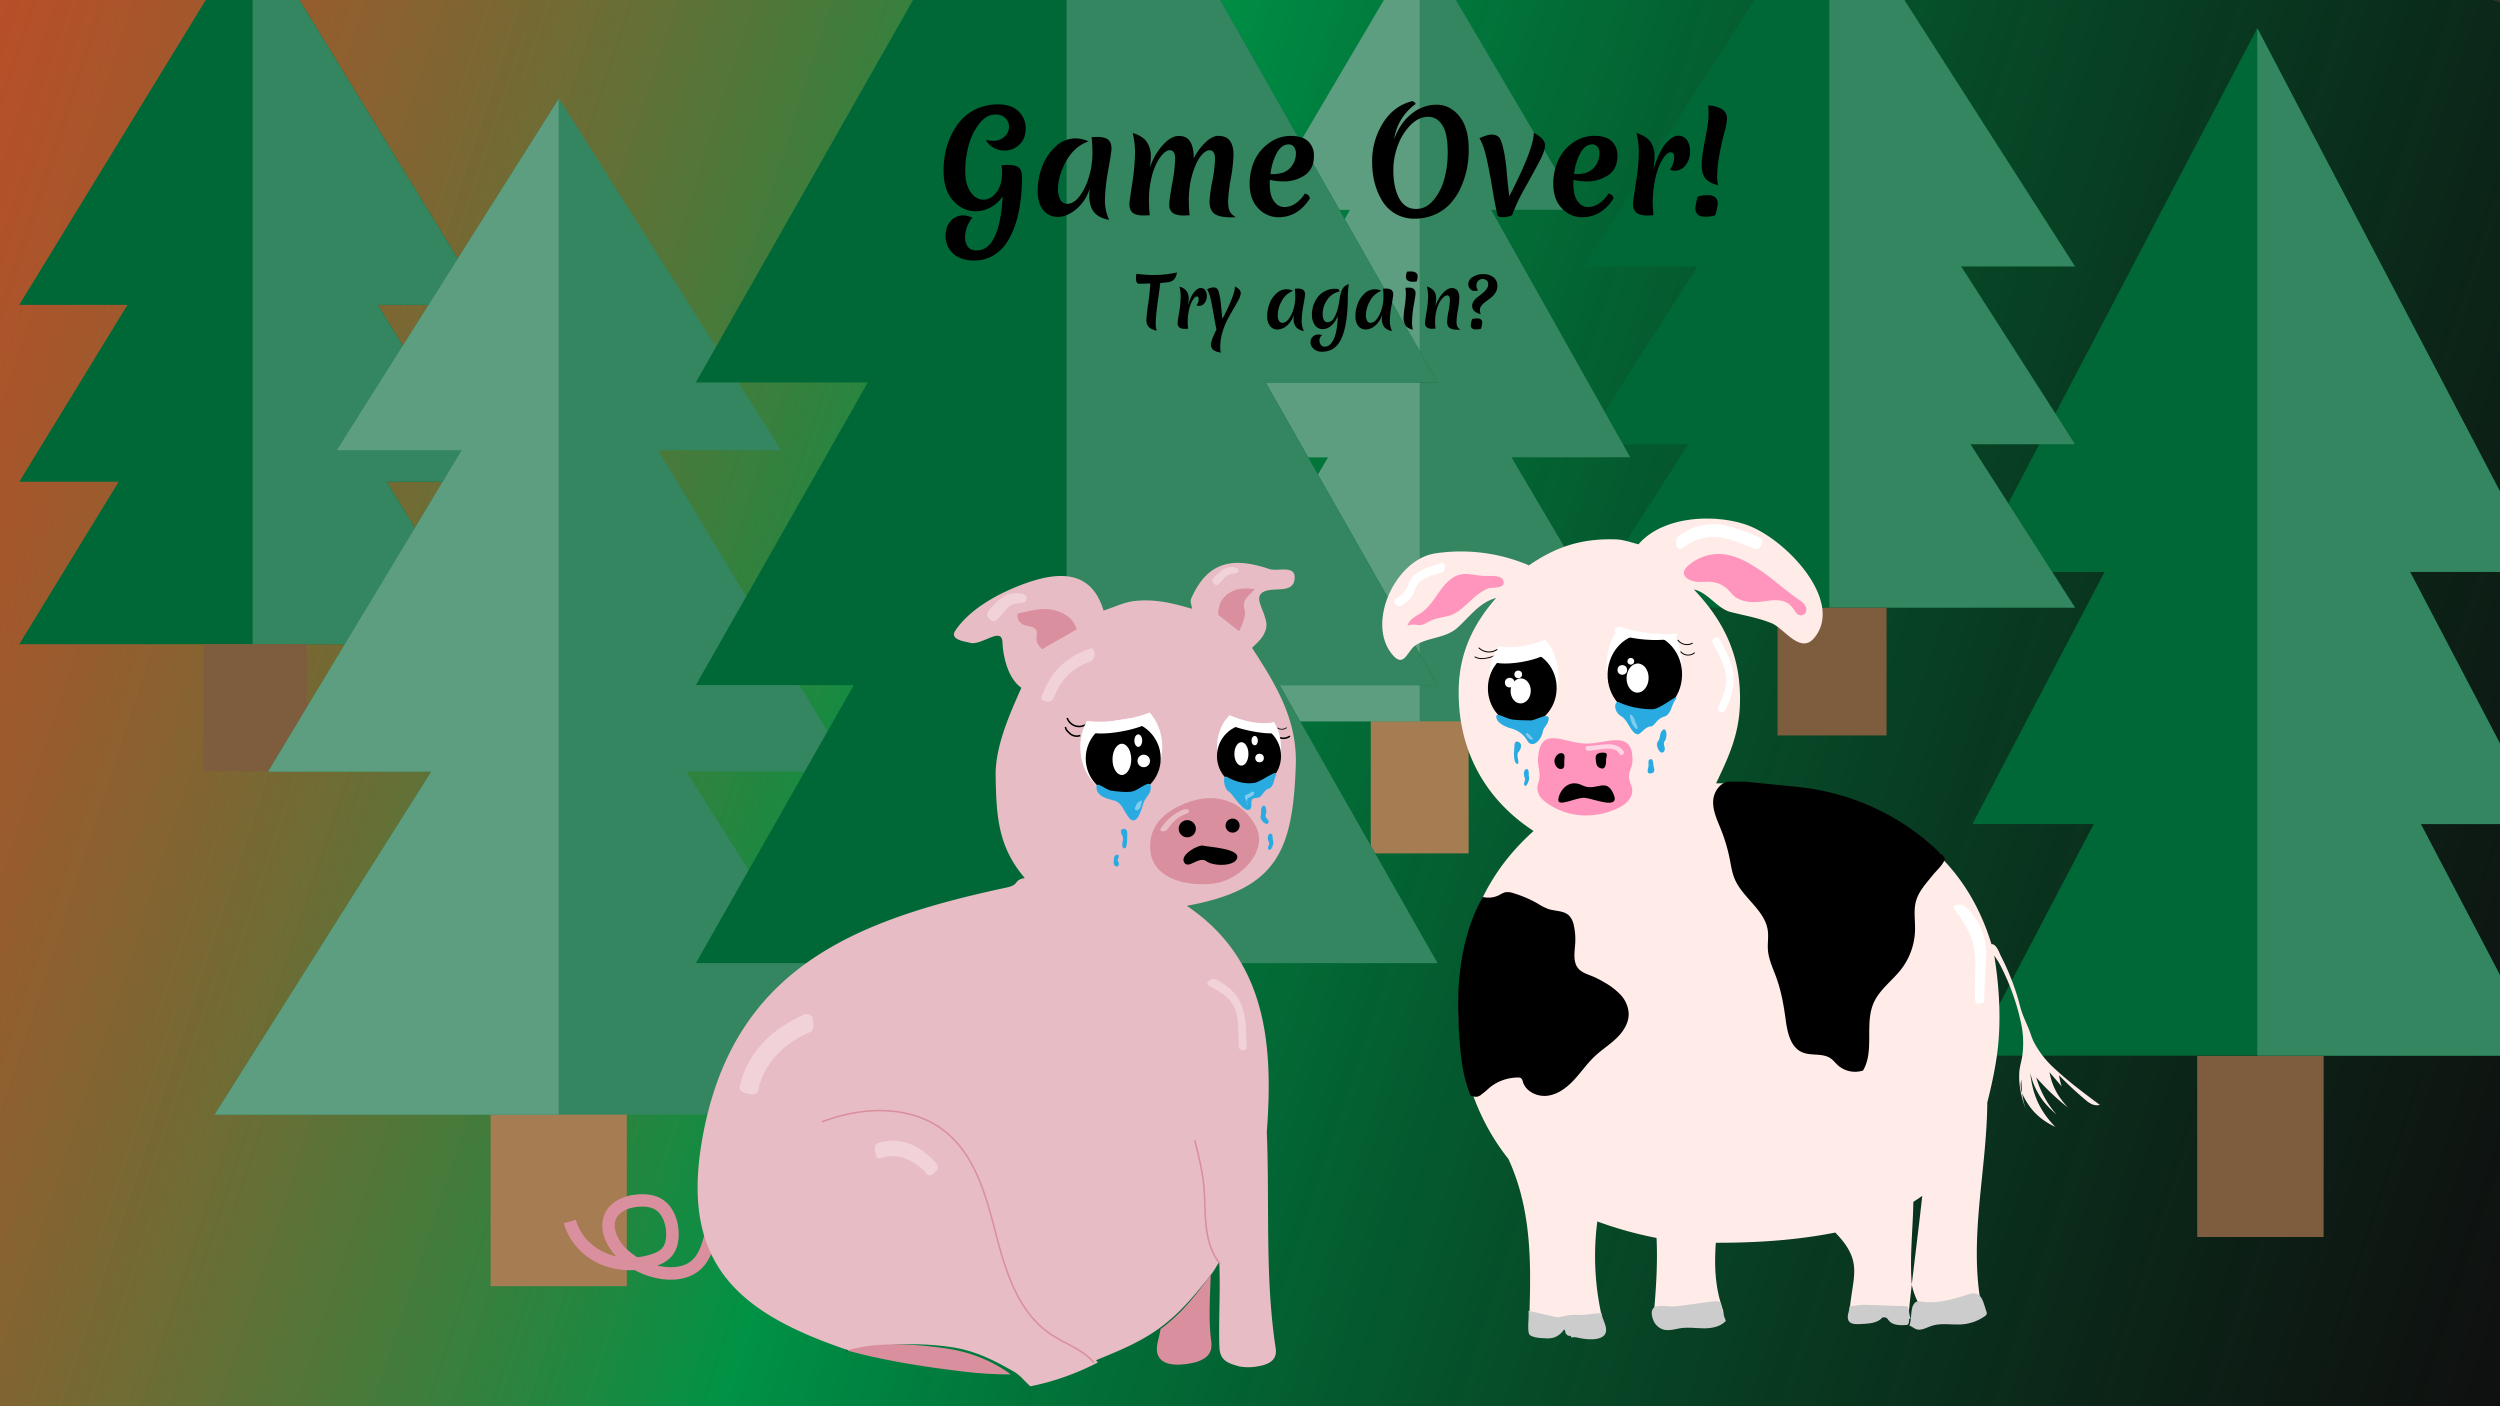 <svg id="Layer_1" data-name="Layer 1" xmlns="http://www.w3.org/2000/svg" xmlns:xlink="http://www.w3.org/1999/xlink" width="1600" height="900" viewBox="0 0 1600 900"><rect x="0" y="0" width="1600" height="900" fill="#333333" stroke="none"/><defs><style>.cls-1{fill:url(#linear-gradient);}.cls-2{fill:#006837;}.cls-3{fill:#33865f;}.cls-4{fill:#7d5d3e;}.cls-5{fill:#66a487;}.cls-6{fill:#a67c52;}.cls-7{fill:#5c9e7f;}.cls-8{fill:#45775f;}.cls-9{fill:#8c6239;}.cls-10{fill:#a08871;}.cls-11{fill:#754c24;}.cls-12{fill:#d98f9d;}.cls-13{fill:#e8bcc4;}.cls-14,.cls-15{fill:#fff;}.cls-15{stroke:#fff;}.cls-15,.cls-16,.cls-21{stroke-miterlimit:10;}.cls-16,.cls-25{fill:none;}.cls-16,.cls-21{stroke:#000;}.cls-17{fill:#f0d2d8;}.cls-18{fill:#29abe2;}.cls-19{fill:#7fcdee;}.cls-20{fill:#ffece9;}.cls-22{fill:#ff95bd;}.cls-23{fill:#ccc;}.cls-24{fill:#ffd5e5;}</style><linearGradient id="linear-gradient" x1="-251.14" y1="-255.59" x2="1348.86" y2="-255.59" gradientTransform="translate(178.53 837.86) scale(1.13 1.51)" gradientUnits="userSpaceOnUse"><stop offset="0" stop-color="#f15a24" stop-opacity="0.7"/><stop offset="0.4" stop-color="#009245"/><stop offset="0.45" stop-color="#008240"/><stop offset="1" stop-opacity="0.7"/></linearGradient></defs><rect class="cls-1" x="-105.96" y="-225.02" width="1812.47" height="1355.74" transform="translate(180.76 -226.65) rotate(18.14)"/><polygon class="cls-2" points="247.4 308.31 311 412.29 12.34 412.29 75.94 308.31 12.34 308.31 81.58 195.12 12.31 195.12 161.64 -49 310.98 195.12 241.76 195.12 311 308.31 247.4 308.31"/><polygon class="cls-3" points="311 412.29 247.4 308.31 311 308.31 241.76 195.12 310.98 195.12 161.64 -49 161.64 412.29 311 412.29"/><rect class="cls-4" x="130.17" y="412.38" width="66.26" height="81.3"/><line class="cls-2" x1="192.57" y1="140.02" x2="221.8" y2="183.56"/><line class="cls-2" x1="226.65" y1="248.07" x2="255.88" y2="291.6"/><line class="cls-2" x1="189.13" y1="312.68" x2="238.39" y2="386.11"/><line class="cls-2" x1="182.67" y1="229.46" x2="231.93" y2="302.88"/><line class="cls-2" x1="188.99" y1="81.44" x2="238.25" y2="154.86"/><line class="cls-5" x1="130.52" y1="140.8" x2="101.29" y2="184.33"/><line class="cls-5" x1="96.44" y1="248.84" x2="67.21" y2="292.38"/><line class="cls-5" x1="133.96" y1="313.46" x2="84.7" y2="386.89"/><line class="cls-5" x1="140.42" y1="230.23" x2="91.16" y2="303.66"/><line class="cls-5" x1="134.1" y1="82.21" x2="84.84" y2="155.64"/><polygon class="cls-2" points="1549.35 527.41 1627 675.64 1262.34 675.64 1339.99 527.41 1262.34 527.41 1346.88 366.03 1262.31 366.03 1444.64 18 1626.97 366.03 1542.46 366.03 1627 527.41 1549.35 527.41"/><polygon class="cls-3" points="1627 675.64 1549.35 527.41 1627 527.41 1542.46 366.03 1626.97 366.03 1444.64 18 1444.64 675.64 1627 675.64"/><rect class="cls-4" x="1406.21" y="675.77" width="80.91" height="115.91"/><line class="cls-2" x1="1482.4" y1="287.48" x2="1518.09" y2="349.55"/><line class="cls-2" x1="1524.01" y1="441.52" x2="1559.7" y2="503.59"/><line class="cls-2" x1="1478.2" y1="533.64" x2="1538.34" y2="638.33"/><line class="cls-2" x1="1470.31" y1="414.98" x2="1530.46" y2="519.67"/><line class="cls-2" x1="1478.03" y1="203.96" x2="1538.17" y2="308.64"/><line class="cls-5" x1="1406.64" y1="288.59" x2="1370.95" y2="350.66"/><line class="cls-5" x1="1365.03" y1="442.63" x2="1329.34" y2="504.69"/><line class="cls-5" x1="1410.84" y1="534.75" x2="1350.7" y2="639.43"/><line class="cls-5" x1="1418.73" y1="416.09" x2="1358.58" y2="520.77"/><line class="cls-5" x1="1411.01" y1="205.06" x2="1350.87" y2="309.75"/><polygon class="cls-2" points="1261.05 284.3 1328 388.85 1013.59 388.85 1080.54 284.3 1013.59 284.3 1086.48 170.48 1013.56 170.48 1170.77 -75 1327.97 170.48 1255.11 170.48 1328 284.3 1261.05 284.3"/><polygon class="cls-3" points="1328 388.85 1261.05 284.3 1328 284.3 1255.11 170.48 1327.97 170.48 1170.77 -75 1170.77 388.85 1328 388.85"/><rect class="cls-4" x="1137.63" y="388.94" width="69.76" height="81.75"/><line class="cls-2" x1="1203.33" y1="115.07" x2="1234.1" y2="158.85"/><line class="cls-2" x1="1239.21" y1="223.72" x2="1269.97" y2="267.5"/><line class="cls-2" x1="1199.7" y1="288.69" x2="1251.56" y2="362.53"/><line class="cls-2" x1="1192.9" y1="205" x2="1244.76" y2="278.84"/><line class="cls-2" x1="1199.56" y1="56.16" x2="1251.41" y2="130"/><line class="cls-5" x1="1138" y1="115.85" x2="1107.23" y2="159.63"/><line class="cls-5" x1="1102.13" y1="224.5" x2="1071.36" y2="268.28"/><line class="cls-5" x1="1141.63" y1="289.47" x2="1089.77" y2="363.31"/><line class="cls-5" x1="1148.43" y1="205.78" x2="1096.57" y2="279.62"/><line class="cls-5" x1="1141.77" y1="56.94" x2="1089.92" y2="130.78"/><rect class="cls-6" x="877.26" y="449.76" width="62.65" height="96.39" transform="translate(1817.18 995.92) rotate(-180)"/><polygon class="cls-3" points="1067 461.66 967.34 292.66 1043.35 292.66 954.32 134.29 1010.93 134.29 908.74 -39 806.55 134.29 864 134.29 774.97 292.66 850.02 292.66 750.35 461.66 1067 461.66"/><polygon class="cls-7" points="908.59 -38.75 908.59 461.66 750.35 461.66 850.02 292.66 774.97 292.66 864 134.29 806.55 134.29 908.59 -38.75"/><line class="cls-7" x1="933.63" y1="70.68" x2="962.28" y2="115.13"/><line class="cls-7" x1="942.27" y1="170.37" x2="980.02" y2="228.68"/><line class="cls-7" x1="936.95" y1="357.41" x2="985.79" y2="439.26"/><line class="cls-7" x1="941.82" y1="216.14" x2="980.93" y2="276.65"/><line class="cls-7" x1="969.56" y1="354.77" x2="1006.85" y2="412.2"/><line class="cls-8" x1="881.1" y1="68.82" x2="852.45" y2="113.27"/><line class="cls-8" x1="872.46" y1="168.5" x2="834.71" y2="226.81"/><line class="cls-8" x1="877.77" y1="355.55" x2="828.94" y2="437.4"/><line class="cls-8" x1="872.91" y1="214.27" x2="833.8" y2="274.78"/><line class="cls-8" x1="845.17" y1="352.9" x2="807.88" y2="410.33"/><line class="cls-9" x1="890.31" y1="468.22" x2="890.31" y2="527.91"/><line class="cls-10" x1="911.14" y1="464.88" x2="911.14" y2="519.85"/><line class="cls-11" x1="928.58" y1="490.26" x2="928.58" y2="534.89"/><rect class="cls-6" x="313.96" y="697.94" width="87.19" height="125.22" transform="translate(715.11 1521.09) rotate(-180)"/><polygon class="cls-3" points="578 713.39 439.32 493.84 545.08 493.84 421.19 288.12 499.98 288.12 357.76 63 215.56 288.12 295.5 288.12 171.61 493.84 276.04 493.84 137.35 713.39 578 713.39"/><polygon class="cls-7" points="357.56 63.32 357.56 713.39 137.35 713.39 276.04 493.84 171.61 493.84 295.5 288.12 215.56 288.12 357.56 63.32"/><line class="cls-7" x1="392.4" y1="205.49" x2="432.27" y2="263.23"/><line class="cls-7" x1="404.43" y1="334.98" x2="456.95" y2="410.73"/><line class="cls-7" x1="397.03" y1="577.96" x2="464.99" y2="684.29"/><line class="cls-7" x1="403.79" y1="394.44" x2="458.22" y2="473.05"/><line class="cls-7" x1="442.4" y1="574.53" x2="494.29" y2="649.13"/><line class="cls-8" x1="319.3" y1="203.06" x2="279.43" y2="260.8"/><line class="cls-8" x1="307.27" y1="332.56" x2="254.75" y2="408.31"/><line class="cls-8" x1="314.67" y1="575.54" x2="246.71" y2="681.87"/><line class="cls-8" x1="307.91" y1="392.02" x2="253.48" y2="470.62"/><line class="cls-8" x1="269.3" y1="572.1" x2="217.41" y2="646.71"/><line class="cls-9" x1="332.12" y1="721.92" x2="332.12" y2="799.45"/><line class="cls-10" x1="361.11" y1="717.57" x2="361.11" y2="788.98"/><line class="cls-11" x1="385.37" y1="750.54" x2="385.37" y2="808.52"/><polygon class="cls-2" points="818.92 438.47 920 616.39 445.35 616.39 546.43 438.47 445.35 438.47 555.39 244.76 445.31 244.76 682.63 -173 919.96 244.76 809.96 244.76 920 438.47 818.92 438.47"/><polygon class="cls-3" points="920 616.39 818.92 438.47 920 438.47 809.96 244.76 919.96 244.76 682.63 -173 682.63 616.39 920 616.39"/><rect class="cls-4" x="632.61" y="616.55" width="105.31" height="139.13"/><line class="cls-2" x1="731.79" y1="150.47" x2="778.24" y2="224.97"/><line class="cls-2" x1="785.95" y1="335.37" x2="832.4" y2="409.87"/><line class="cls-2" x1="726.32" y1="445.94" x2="804.6" y2="571.6"/><line class="cls-2" x1="716.05" y1="303.52" x2="794.34" y2="429.17"/><line class="cls-2" x1="726.09" y1="50.21" x2="804.38" y2="175.87"/><line class="cls-5" x1="633.17" y1="151.8" x2="586.72" y2="226.3"/><line class="cls-5" x1="579.01" y1="336.7" x2="532.56" y2="411.2"/><line class="cls-5" x1="638.64" y1="447.27" x2="560.36" y2="572.93"/><line class="cls-5" x1="648.91" y1="304.84" x2="570.62" y2="430.5"/><line class="cls-5" x1="638.86" y1="51.54" x2="560.58" y2="177.2"/><path class="cls-12" d="M429.32,819a42.57,42.57,0,0,1-5.87-.42,51.78,51.78,0,0,1-17.33-5.75A48.22,48.22,0,0,1,384,809c-11.41-5-20.06-14.82-23.14-26.19l7.72-2.09c2.45,9.06,9.43,16.9,18.65,21a36.49,36.49,0,0,0,7.07,2.28c-7.05-7.39-11.84-18.83-6.67-28.34,3.69-6.81,12-11,22.16-11.34,5-.14,9.08.61,12.45,2.32,8.7,4.39,12,14.54,12.11,22.57.11,6.11-1.33,11-4.29,14.59a21.45,21.45,0,0,1-9.4,6.13c1.29.3,2.58.55,3.88.73,4.27.6,12.26.93,17.84-3.66,4.88-4,6.92-10.79,8.89-18.58l7.76,2c-1.8,7.08-4.26,16.78-11.57,22.79C442.83,817,436.52,819,429.32,819ZM411,772.25h-1c-2.74.08-11.93.83-15.36,7.16-3.36,6.17.82,14.85,6.69,20.23a43,43,0,0,0,6.59,5,45,45,0,0,0,8.36-1.72c3.73-1.14,6.14-2.49,7.6-4.25,1.7-2,2.52-5.2,2.45-9.34-.1-5.44-2.18-12.79-7.72-15.58A16.82,16.82,0,0,0,411,772.25Z"/><path class="cls-13" d="M759.53,579.72c50.88,34.2,55.49,88.35,51.22,144.64,1.91,46.26-1.33,92.52,5.68,138.46,1.37,8.94-6.29,11-13.8,12a31.92,31.92,0,0,1-9.6-.33c-7.54-2.14-12.33-3.85-12.62-12.59-.59-17.74.78-36.38-.1-54.3-1.56,2.37-3,5.26-4.79,7.5-9.64,12.35-19.46,24.38-31.94,33.8-13,9.8-27.25,15.51-42.1,21.63.38.43.74,1,1.09,1.46a162.61,162.61,0,0,1-43.11,15.24c-3.7-3.11-6.33-7-10.63-9.43-13.49-7.68-25.62-13.8-41.56-15.88a181.72,181.72,0,0,0-63.18,2.64c-69.59-23.31-108.7-54-94.84-134.51,18.85-109.45,96-140.88,194.83-162,8.95-1.91,4.15-4.75,11.77-6.1-17-20-18.21-39.15-18.64-65.36-.31-18.49,8.58-38.75,16.47-56.4-9-6.28-11.74-20.9-12.11-29.15-.47-10.71-13.85,3-21.38.19-1.22-.46-12.85-1.57-8.88-7.51,8.84-13.26,25.7-23.1,42.62-29.51,21.82-8.27,44.19-10.67,52.34,16.54,7-2.19,13.08-5.44,20.4-6.17,12.75-1.27,24,1.4,36.08,5.05.11-3.26-1.7-3.84,0-7.45,10.57-23.15,26.64-25.77,49.63-18,5,1.7,15.9-2.48,16.2,4.85.41,10.06-10.23,7.48-16.6,8.69-10.28,2-4.92,9.37-2.83,15.92.95,3,1.91,5.78,1.08,8.81-1.55,5.66-5,8.25-8.93,12.18,15.53,23.85,29.07,46.08,28,75.5C827.33,545.68,816.67,569.25,759.53,579.72Z"/><path d="M689.1,471.63a7,7,0,0,1-4.06-1.27,13.42,13.42,0,0,1-1.9-1.78,5,5,0,0,1-1.74-3.34l1,0a4.21,4.21,0,0,0,1.47,2.64,13.63,13.63,0,0,0,1.75,1.65,6,6,0,0,0,5.56.7l.36.94A6.76,6.76,0,0,1,689.1,471.63Z"/><path d="M690.6,465.46a8.53,8.53,0,0,1-2.55-.39,8.76,8.76,0,0,1-5.53-5.37l.94-.33A7.61,7.61,0,0,0,695.09,463l.58.82A8.82,8.82,0,0,1,690.6,465.46Z"/><path d="M821.27,473a7.47,7.47,0,0,1-3.6-.89l.48-.88a6.76,6.76,0,0,0,7.12-.52l.6.8A7.64,7.64,0,0,1,821.27,473Z"/><path d="M820.37,467a5.07,5.07,0,0,1-3-1l.3-.4a4.71,4.71,0,0,0,5.65-.15l.32.39A5.07,5.07,0,0,1,820.37,467Z"/><path class="cls-12" d="M803.56,528.49c8.69,15.83-9.53,34.43-25.94,36.84s-39.14-2.2-41.34-20.25,12-28.18,27.37-32.66S794.87,512.66,803.56,528.49Z"/><ellipse class="cls-14" cx="799.36" cy="478.39" rx="20.5" ry="26"/><ellipse class="cls-14" cx="717.61" cy="478.14" rx="26.25" ry="30.75"/><circle cx="718.86" cy="485.39" r="24"/><circle cx="799.36" cy="483.89" r="20.5"/><ellipse class="cls-14" cx="718" cy="486" rx="6" ry="10"/><ellipse class="cls-14" cx="794.5" cy="482.5" rx="4.5" ry="7.5"/><circle class="cls-15" cx="732" cy="487" r="3.5"/><circle class="cls-14" cx="806.11" cy="485.14" r="2.75"/><ellipse class="cls-14" cx="728.5" cy="474" rx="2.5" ry="4"/><ellipse class="cls-14" cx="803" cy="474" rx="2" ry="3"/><circle cx="759.86" cy="530.39" r="5.5"/><circle cx="788.86" cy="528.39" r="4.5"/><path class="cls-12" d="M667,415.44a11.19,11.19,0,0,1-3.32-4.51c-1.22-4,1.81-7.37-2.48-9.43-1.75-.84-4.1-.69-6.45-1.79a6.42,6.42,0,0,1-3.47-7c8.53-1.82,16.46-4.43,25-1.76,6.32,2,11,5.66,12.77,11.87"/><path class="cls-12" d="M779.66,393.51c-.19-5.63,1.93-10.74,7-14S797.21,376.35,803,377c-1.87,2.52-5.41,5-6.45,7.74-1.39,3.71,1,6.18,0,10.1a61.36,61.36,0,0,1-3.45,9.14"/><path class="cls-12" d="M646.89,879.64A256.85,256.85,0,0,1,616,877.73c-25.53-3.06-50.81-7.1-73.8-13.44,18.94-5.77,43.58-4.12,63.14-1.32C620.25,865.11,634.86,870.66,646.89,879.64Z"/><path class="cls-12" d="M774.84,816.47c-.45,13.59-1.42,28.61.31,41.69,1.05,8-2.61,11.17-9.57,13.57a51.78,51.78,0,0,1-9.93,1.6c-8.58.51-16.12-2-15.16-11.75.33-3.31,1.83-7.56,2.25-11,13-9.47,22.94-21.81,32-34.89C774.79,815.94,774.85,816.14,774.84,816.47Z"/><path class="cls-16" d="M542.2,864.29l-.34.1"/><path class="cls-12" d="M699.74,872.5c-4.49-5.51-11.09-9-17.47-12.39a111.91,111.91,0,0,1-9.92-5.68c-20.91-14-29-39.7-35.52-64.84-6.09-23.54-13-50.21-33.1-65.69-19-14.63-48-16.66-77.55-5.43l-.36-.94c29.91-11.35,59.27-9.27,78.52,5.57,20.37,15.7,27.32,42.55,33.46,66.24,6.46,24.95,14.49,50.47,35.11,64.25a109.64,109.64,0,0,0,9.83,5.64c6.47,3.43,13.16,7,17.78,12.64Z"/><path class="cls-12" d="M780.5,809.27c-4.93-5.92-7.91-13.9-9.09-24.4-.51-4.58-.67-9.26-.82-13.78-.13-4.05-.27-8.22-.67-12.31-.95-9.78-3.4-19.48-5.78-28.86l1-.24c2.39,9.41,4.85,19.15,5.81,29,.4,4.11.54,8.31.67,12.36.15,4.51.31,9.16.82,13.71,1.16,10.3,4.05,18.11,8.86,23.87Z"/><path class="cls-17" d="M485.28,697.72c3.3-16.67,16.59-30.08,32.21-36.69a4.8,4.8,0,0,0,3.08-5.47,37,37,0,0,0-.54-3.67c-.64-2.82-3-3.65-6.11-2.25-20.14,9.19-35.16,23.44-40.32,45.05-.79,3.3,1,3.7,3.17,4.77a14.44,14.44,0,0,0,3.58.81C482.47,700.54,484.78,700.27,485.28,697.72Z"/><path class="cls-17" d="M674.47,446.41c4.74-11.75,11.4-18.63,23.33-23.06,1.83-.68,2.16-1.74,2.54-3.43a5.56,5.56,0,0,0,.17-2.46c-.53-1.66-1-3-3.3-2.16-15.35,5.29-24.71,14.91-30.44,30-.87,2.32.31,2.67,1.9,3.5A4.4,4.4,0,0,0,671,449,3.66,3.66,0,0,0,674.47,446.41Z"/><path class="cls-17" d="M563.14,741.35c10.73-3.94,22,.77,29.89,9.82,1.19,1.39,2.58,1.4,4,.19.57-.48,1.45-1.19,2.05-1.8,1.51-1.56,1.41-3.65-.2-5.4-10.51-11.4-22.75-17.08-36.89-12.62-2.16.68-1.93,2.19-2,4.17a14.47,14.47,0,0,0,.42,3C560.77,740.35,561.5,742,563.14,741.35Z"/><path class="cls-17" d="M657.15,383.21h0c.42-2.7-3.35-3.64-6.87-3.65-7.58,0-12.61,5.7-17.13,10.74-2.09,2.33-1.59,3.81-.39,5.4h0c1.21,1.6,3.24,2.83,5.13,1.1,4.06-3.72,6.87-10.21,13.35-10.65C654.24,385.94,656.73,385.91,657.15,383.21Z"/><path class="cls-17" d="M792.6,365.32h0c.33-1.74-2.1-2.39-4.38-2.42-4.93-.08-8.32,3.56-11.36,6.77-1.41,1.49-1.12,2.45-.37,3.49h0c.74,1,2,1.86,3.3.76,2.72-2.37,4.69-6.53,8.9-6.76C790.65,367.06,792.27,367.06,792.6,365.32Z"/><path class="cls-13" d="M743.6,531.93h0c-1-.27-1.43-.78-.4-2.17,3.37-4.55,6.93-8.43,13.29-11.31,1.94-.88,3.26-.76,4-.11h0c.7.64.84,1.62-1.14,2.39-6.48,2.52-8.87,5.58-12.21,10A3.23,3.23,0,0,1,743.6,531.93Z"/><path class="cls-17" d="M795.46,672.11h0c-1.39-.06-2.5.07-2.58-2.69-.64-21.63.37-28.89-19.12-38.44-2.49-1.22-.47-2.6.46-3.52h0c.93-.93,2.9-1.32,5.19-.06,17.91,9.85,18,22.94,18.44,42.18C797.91,672,796.85,672.17,795.46,672.11Z"/><ellipse class="cls-13" cx="717.16" cy="448.74" rx="34.49" ry="11.93" transform="translate(-65.8 128.34) rotate(-9.78)"/><ellipse class="cls-13" cx="796.01" cy="450.44" rx="10.03" ry="25.39" transform="translate(120.13 1066.65) rotate(-71.86)"/><ellipse class="cls-14" cx="716.51" cy="464.51" rx="19.12" ry="3.79" transform="translate(-68.49 128.46) rotate(-9.78)"/><ellipse class="cls-14" cx="800.47" cy="465.06" rx="2.74" ry="16.39" transform="translate(180.56 1152.62) rotate(-78.12)"/><path class="cls-18" d="M736.22,506.2c-.4,1.89-3.64,5.5-4.11,6.94-1.49,4.6-4.43,16.08-9.37,10.42-3.61-4.13-4.47-9.91-9.94-11.26-4.68-1.16-10.29-2.61-11-7.58-.9-6.07,5.26.65,9.48,1.31,2.48.38,10.25,1.37,13.78.42C729.58,505.24,738.29,496.48,736.22,506.2Z"/><path class="cls-18" d="M816.33,496.76c-1.08,2.33-1.11,7-4.5,8.05-3.89,1.25-3.56,5.86-7.79,5.87-5.25,0-2,5.3-3.82,7.05-3.85,3.72-11.13-9.66-13.73-11.08-3.58-1.95-4.16-11.09-1.36-9.49,6.23,3.57,12.57,4.78,17.8,3.85C807.84,500.15,819.2,490.59,816.33,496.76Z"/><path class="cls-19" d="M726.58,516.59c.53-.81.49-2.24,2.12-3.32s2.79-1.3,2.1-.06-.15,3.51-2.24,4.95S726,517.39,726.58,516.59Z"/><path class="cls-20" d="M1343.9,707.16c-3.34.73-6-.62-8.55-2.68a220.88,220.88,0,0,1-17.56-16.34,38.66,38.66,0,0,0,1.74,7.19q-3.94-4.53-7.83-9.12c1.65,9.19,5.54,15.89,11.87,22.67a147.24,147.24,0,0,1-20.41-19.37,63.34,63.34,0,0,0,13,23.8,78.51,78.51,0,0,1-7.44-7.38,45.46,45.46,0,0,1-9.33-19.28c1.41,14.08,6.15,24.37,16,34.57-10.19-4.82-16.43-11.17-21.2-21.37q-.37-4.4-.52-8.81a14.28,14.28,0,0,0,.09,7.37c.11.5.36.94.43,1.44a53.23,53.23,0,0,0,2.32,10.08c-2.88-7.79-4.64-15.3-4.16-23.62.25-4.3,1.83-8.26,2.16-12.52a61.86,61.86,0,0,0-.66-17.23,147.21,147.21,0,0,0-14.29-40c-.68-1.32-2.44-3.65-3.25-5.13,2.76,17.4,4.08,34.58,2.93,52.23-.94,14.31-3.9,28.08-7.37,41.95-.31,42.92-11.65,85.51-4.16,128.33,1,5.71-.86,6.87-6.78,8.42-9,2.35-21.4,3.2-31,3.83-3.64.23-4.57-.56-7.24-2.42a9.61,9.61,0,0,0,1.63-.44c5.26-2.85,5.51-5,2.88-10.51a46.27,46.27,0,0,1-3.68-10.66c2.26-19,4.63-37.87,6.74-56.83q-2.82,2-5.72,3.87c-.28,17.72-2.43,35.22-1,53-.61,5.28-1.24,10.85-1.75,16.08a11.3,11.3,0,0,0,.92,5.53c-8.77.58-20-1.89-28.06-.5-6,1-11.56,3.94-10.94-3.86,1.85-23.09,9.14-31.81-9.13-50.62-25.2,5-50.77,6.56-76.46,6.55-1,14.76-.55,28,4.29,42.15,1.84,5.34-.41,8.34-6.44,8.48-9.38.21-20.64,2.59-30,1.93-6-.43-7.81-3.62-7.34-9.14,1.35-15.44,2.3-30.95,1.56-46.51a246.82,246.82,0,0,1-37.92-10.57,173.88,173.88,0,0,0,2.79,60.31c1.2,5.53-2,8.59-8.16,8.07-9.4-.79-21.08-.75-30.38-2.23-6.14-1-7.88-1.09-7.66-7.84,1.08-33.62,1-66.83-13.47-98.28-26-32.74-35.29-74.33-30.89-115.13,4.11-38.08,18.62-69.46,47-94.77-31.82-20.8-48.68-52.78-47.93-91,.43-22.66,9.12-41.35,24-58.17-10.76,2.82-17,12.06-24.73,19s-18.71,6.06-26.8,11.24c-5.27,3.38-7.29,14.52-14.38,6.63-17.95-20,1.28-61.8,27.18-65.42a110.6,110.6,0,0,1,59.67,7.71c17.61-12.16,34-17.3,55.54-16.64,4.8.14,9.48,1.83,14.56,3.17,15.91-18.48,49-19.41,68.87-12.58,24.91,8.54,62.91,48.5,43.86,72.21-9,11.25-19.45-5.92-27.5-9.14-8.9-3.56-16.69-4.74-26.46-7.23-8.1-2.07-14.45-12.56-23.29-14.36,20.48,21.56,30.64,44.46,29.43,74.42-.76,18.77-7.33,33.15-15.24,49.64,6.15,0,13.18.13,19.28.54,70.74,4.76,134.59,29.08,157,102.44,3-.5,5.14,5.81,5.91,7.32a158.91,158.91,0,0,1,10.68,26.21c1.11,3.63,1.84,7.25,3.09,10.64s2.66,6.44,4,9.61,2.09,6.33,3.69,9.29a60.42,60.42,0,0,0,11.23,14.84C1322.72,691.4,1333.28,699.21,1343.9,707.16Z"/><ellipse class="cls-14" cx="975.19" cy="433.67" rx="30.19" ry="22.11" transform="translate(508.32 1393.4) rotate(-88.03)"/><ellipse class="cls-14" cx="1052.29" cy="425.26" rx="32.03" ry="23.95" transform="translate(591.21 1462.35) rotate(-88.04)"/><ellipse class="cls-21" cx="1052.68" cy="431.74" rx="25.57" ry="23.34" transform="translate(585.92 1469.37) rotate(-88.08)"/><ellipse class="cls-21" cx="974.34" cy="440.42" rx="23.41" ry="21.5" transform="translate(501.61 1399.5) rotate(-88.09)"/><ellipse class="cls-14" cx="977.05" cy="444.61" rx="8.01" ry="6.45" transform="matrix(0.03, -1, 1, 0.03, 499.32, 1405.89)"/><ellipse class="cls-14" cx="966.21" cy="436.9" rx="3.07" ry="3.08" transform="translate(-23.08 55.12) rotate(-3.23)"/><ellipse class="cls-14" cx="971.67" cy="431.61" rx="2.46" ry="2.46"/><ellipse class="cls-14" cx="1052.26" cy="436.44" rx="9.32" ry="7.06" transform="matrix(0.03, -1, 1, 0.03, 580.05, 1473.14)"/><ellipse class="cls-14" cx="1038.27" cy="428.76" rx="3.07" ry="3.08"/><ellipse class="cls-14" cx="1043.72" cy="423.22" rx="2.15" ry="2.16"/><path class="cls-22" d="M949.76,368.6c-7.26-.38-13-3-19.33.77-8.9,5.34-11.83,16-19.85,22.08-4.16,3.16-8,3.79-9.88,9.09a10.4,10.4,0,0,1,6.69-.48c3,.53,6-1.84,8.76-3.06,4.85-2.13,10.52-1.91,15.1-4.52,8.06-4.61,12.28-12.44,21.44-15.94,2.19-.84,11.9.49,9.25-5.37C960.42,367.83,952.58,368.74,949.76,368.6Z"/><path class="cls-22" d="M1102.33,354.64c9.06.89,16.66,5.27,24.4,10.49s15.5,12.34,23.26,17.78c2.08,1.45,4.4,2.74,5.53,5s.55,5.11-2.13,5.77c-3.16.77-4.38-2.37-6.1-4.67-3.73-5-9.62-5.37-15.41-4.54-7.1,1-13.53,1.78-19.87-1.47-3.43-1.77-4.67-4.79-7.61-6.93-5.32-3.88-9.17-4-16-3.59-5.93.35-15.62-3.89-7.77-10.62A29.41,29.41,0,0,1,1102.33,354.64Z"/><path d="M1079.7,412.85a7.51,7.51,0,0,1-6.2-3.14l.51-.34a6.93,6.93,0,0,0,9.11,1.91l.33.52A7,7,0,0,1,1079.7,412.85Z"/><path d="M953,417.58a9.44,9.44,0,0,1-6.82-2.83l.45-.42a9,9,0,0,0,11.45,1l.36.5A9.18,9.18,0,0,1,953,417.58Z"/><path d="M948.48,421.81a9.23,9.23,0,0,1-4.83-1.23l.31-.53c3.58,2.14,8.23.86,12.31-.51l.19.59A26.29,26.29,0,0,1,948.48,421.81Z"/><path d="M1080.47,419.53l-.57,0a6.36,6.36,0,0,1-4.58-2.37l.49-.37a6,6,0,0,0,8.57.67l.42.45A6.26,6.26,0,0,1,1080.47,419.53Z"/><path d="M1033,489.51c-.13,2.83-1.26,5.86-4.47,5.82s-5.23-3.44-5-6.42,2.29-5.92,5.57-5.72S1033.08,486.67,1033,489.51Z"/><path d="M1243.07,547a3,3,0,0,1-2.4-1.93c-24.93-24-56.85-38.14-91.27-41.57l-31.73-3.16c-3.38-.34-6.47.13-9.85-.13-6.29-.48-11.16,6.23-11.4,12.55s2.67,12.26,5,18.13a107.8,107.8,0,0,1,5.61,18.88c.84,4.24,1.45,8.57,3.1,12.56,5.09,12.32,19.5,20.07,21.26,33.3.54,4-.21,8.12.07,12.17.44,6.3,3.34,12.12,5.48,18.06,3,8.4,4.6,17.25,5.8,26.1,1.11,8.27,2.92,18.06,10.54,21.45,5.79,2.57,13.19.34,18.39,4,1.7,1.19,3,2.88,4.48,4.28a16.59,16.59,0,0,0,16.19,3.45c7.5-12.73.82-29.84,6.82-43.34,3.8-8.57,12-14.2,17.73-21.64a43,43,0,0,0,8.74-25c.14-6.24-1.05-12.63.66-18.63,1.77-6.2,6.38-11.09,10.41-16.12,2.66-3.34,6.87-6.81,8.11-10.83C1244.74,549.49,1243.15,547,1243.07,547Z"/><path d="M941.22,701.24c2.49.77,4,1.18,6.2-.23a71.1,71.1,0,0,0,6-5,29,29,0,0,1,18.31-6.4,3.1,3.1,0,0,1,1.54.29,4,4,0,0,1,1.38,2.51c2,6.38,9.48,9.77,16.06,8.82s12.19-5.28,16.72-10.15,8.32-10.44,13.16-15c4.41-4.17,9.63-7.44,14-11.67s8-9.84,7.76-15.92a19.07,19.07,0,0,0-5.28-11.92,43.68,43.68,0,0,0-10.55-8,57,57,0,0,0-7-3.61c-3.36-1.38-7.13-2.4-9.47-5.21-3.53-4.25-2.26-10.52-1.91-16a41,41,0,0,0-.85-11.27,12.73,12.73,0,0,0-3-6.42c-3.33-3.35-8.79-2.81-13.28-4.27a36.14,36.14,0,0,1-6.82-3.46,73.36,73.36,0,0,0-15.54-6.67,10.44,10.44,0,0,0-5.62-.53,18.5,18.5,0,0,0-3.47,1.68A15.22,15.22,0,0,1,949,574.06c-8.43,14.68-12.83,31.84-14.71,48.67s-1.15,33.86.53,50.71C935.85,683.61,937.4,691.77,941.22,701.24Z"/><path class="cls-16" d="M1101.09,521.12v.37"/><path class="cls-23" d="M978.21,838.88,994,842.54a13.08,13.08,0,0,0,3.4.46,18.32,18.32,0,0,0,3.66-.76,38.87,38.87,0,0,1,10-.67c4.09.08,9.83-1.17,13.92-1.09.5,4,4,8.82,2.58,12.67-1.07,3-5.35,4-9,4a35.68,35.68,0,0,1-7.65-.8c-1.74-.37-3.62-.86-5.25-.24-.1-2.25-2-.14-3-2.22-1,.48-.72-3.37-1.73-2.89a13.33,13.33,0,0,1-6,4.89,14.55,14.55,0,0,1-5.84.61c-3-.1-6.22-.23-8.93-1.46a3.3,3.3,0,0,1-1.3-.9,3.12,3.12,0,0,1-.53-1.46C977.6,848.24,978.66,843.34,978.21,838.88Z"/><path class="cls-23" d="M1073.06,836l22.83-3.06c1.92-.25,4.13-.42,5.52.89a42.21,42.21,0,0,0,3.16,11.48c-3.28,3.67-8.67,4.78-13.67,4.81s-10-.8-15-.11c-3.74.52-7.55,1.9-11.2.93a10.13,10.13,0,0,1-6.68-6.26c-1.47-3.9-1.42-7.6,2.09-8.55C1063.45,835.23,1069.27,836.51,1073.06,836Z"/><path class="cls-23" d="M1183.72,836a23.07,23.07,0,0,1-.92,4.92c-.34,1.64-.37,3.52.62,4.81s2.92,1.66,4.59,1.7,3.41-.07,5.12-.18c4-.26,8.41-.7,11.28-3.71a3.39,3.39,0,0,1,.85-.76c1.36-.68,2.55,1.1,3.53,2.31,2.56,3.14,7.06,3.16,11,2.92a2,2,0,0,0,1.35-.42,2.28,2.28,0,0,0,.5-1.25,24.8,24.8,0,0,0-.08-8.42,2.7,2.7,0,0,0-.5-1.34,2.63,2.63,0,0,0-2-.67l-25.37-.85C1190.5,834.94,1186.85,835.77,1183.72,836Z"/><path class="cls-22" d="M1044.78,487.05c-.08,4.16-2.63,6.88-2.2,10.9.35,3.25,2.4,5.52,2.05,8.83-.51,4.69-4,7.84-8.26,10-15.1,7.59-33,6.93-46.82-3.12-3.13-2.28-5.25-4.86-5.62-8.67-.22-2.17.69-3.82,1.14-6.05,1-4.73-1.08-8.3-.78-13.27,1.35-22.47,16.92-9.45,31.66-9.77C1029,475.63,1045.19,466.63,1044.78,487.05Z"/><path class="cls-23" d="M1222,848.46c1.6.4,2.84,1.67,4.4,2.22,3.13,1.1,6.38-.95,9.51-2,6.45-2.26,13.59-.51,20.4-1.15a29,29,0,0,0,13.86-5.09,2.85,2.85,0,0,0,1.35-1.64,3,3,0,0,0-.21-1.43l-1.5-4.64c-.84-2.61-2-5.53-4.51-6.58-2.16-.89-4.61-.12-6.83.62-8.29,2.77-16.91,5.07-25.74,4.59-4.12-.23-6.07-1.75-8.16,1.73C1222.8,838,1223.38,844.82,1222,848.46Z"/><path d="M1001.14,487c-.11,1.93.7,5.08-2.07,5.18s-4.35-3.2-4.26-5.32,2.19-5.13,4.68-4.84S1001.24,485.11,1001.14,487Z"/><path d="M1027.87,486.76c.09,2-.37,5.83-3.16,5s-3.17-2.21-3.49-6.35,4.51-3.95,6.26-3.52S1027.79,484.74,1027.87,486.76Z"/><path class="cls-14" d="M1101.06,455.49h0c1.26.58,2.08.93,3.2-1.34,9-18.11,5.72-27.73-3.42-44.53-1.15-2.11-2.06-1.83-3.27-1.24h0c-1.21.59-2.26,1.43-1.18,3.44,8.6,16,12,22.95,3.43,40.21C1098.74,454.2,1099.81,454.91,1101.06,455.49Z"/><path class="cls-14" d="M920.15,367.21c-20.42,5.32-9.44,11.9-22.54,19.85-2.53,1.54-3.39.91-4.42-.37h0c-1-1.28-1.6-2.5.79-3.92,12.38-7.33.72-14.21,26.23-21.74,4.92-1.45,4.62.08,4.39,2.47h0C924.38,365.9,924.09,366.18,920.15,367.21Z"/><path class="cls-14" d="M1077.49,350.25c15.55-11.1,27.87-6.28,44.41.5,3.22,1.33,4.48.17,5.35-1.93h0c.88-2.11,1.27-3.79-2.2-5.25-17.77-7.47-31.76-13-49-1.69-3.36,2.2-3.62,3.33-3.3,6.22h0C1073.1,351,1074.46,352.42,1077.49,350.25Z"/><path class="cls-14" d="M1267.14,642.29h0c-1.61,0-3,.6-3.11-2.88-.76-26.58,4.45-34-12.87-57.1-2.27-3,1.28-3.27,3.08-3.43h0c1.79-.15,4.73,2,6.74,4.41,15.37,18.2,8.58,33.22,9,55.62C1270.06,641.84,1268.74,642.27,1267.14,642.29Z"/><path class="cls-24" d="M1036.43,482.46c-3.17-5.91-13.56-2.18-19.78-2-.93,0-1.88-.31-1.88-1.53h0c0-1.22.54-1.44,1.7-1.48,7.78-.27,17.65-3.74,22.5,3.24.72,1,.39,1.44-.46,2.22.08.13.08.11,0,0C1037.66,483.69,1036.9,483.34,1036.43,482.46Z"/><path class="cls-25" d="M1068.48,498.87a14.4,14.4,0,0,0,2.31,12.3,5.33,5.33,0,0,0,2.36-3.31,3.15,3.15,0,0,1-2.24-3.91c.19-.55.52-1,.7-1.57a3.07,3.07,0,0,0-2.94-3.83"/><path class="cls-18" d="M990.46,462.59c-.69,1.67-2.54,3.27-3,5.43-1.37,6.93-7.32,10.91-10,6a16.57,16.57,0,0,0-10.41-7.83c-4.11-1.15-8.56-3.45-9.32-6.64-.93-3.9,3.1-1.21,8.21.49,3,1,11.66,1,14,1C983,461,994,454,990.46,462.59Z"/><path class="cls-18" d="M1071.78,448.53c-2,2.85-2.34,8.93-6.74,10.12-5,1.35-6,6.35-8.77,6.31-3.38,0-6.3,5.28-8.27,5-4.18-.51-6-9-10.2-11.41-5.76-3.3-4.55-10.5-1.7-9.11,6.36,3.1,14.9,4.52,21.28,4.49C1063.35,454,1077,441,1071.78,448.53Z"/><path class="cls-18" d="M1065.47,474.23c-1.86,2.35,1.47,4.75-.8,7s-5.57-4.38-3.58-6.77.66-5.44,3.15-7.32S1067.32,471.88,1065.47,474.23Z"/><path class="cls-18" d="M971.75,481.38c-1.74,1.68,1.45,8.05-.83,7.5s-2.11-7.11-1.83-9-.44-6.21,2.56-5.12S973.49,479.69,971.75,481.38Z"/><path class="cls-18" d="M1058.12,489.38c0,1.26,2,4.68-1,5.5s-2.94-1.57-2.25-3.67-.88-5.14,1.67-5.35C1057.94,485.75,1058.07,488.12,1058.12,489.38Z"/><path class="cls-18" d="M978.6,497.27c.55,1.16-1.42,6.67-2.78,5.54s.93-3.63,0-5.18-.71-5.47,1.27-5.41S978.05,496.11,978.6,497.27Z"/><ellipse class="cls-14" cx="1053.95" cy="409.17" rx="4.5" ry="20.07" transform="matrix(0.08, -1, 1, 0.08, 559.82, 1426.06)"/><ellipse class="cls-20" cx="974.09" cy="403.52" rx="24.73" ry="9.92" transform="translate(-54.39 171.33) rotate(-9.78)"/><ellipse class="cls-14" cx="973.09" cy="418.95" rx="19" ry="4.79" transform="translate(-57.02 171.38) rotate(-9.78)"/><ellipse class="cls-20" cx="1059.23" cy="392.7" rx="12.84" ry="35.41" transform="translate(581.08 1416.2) rotate(-85.3)"/><path class="cls-19" d="M1046.32,461.19c.29,1.18,2.44,4.58,1.56,5.31s-3.43-2.9-3.69-4.19-1.76-4.61-.71-4.9S1046,460,1046.32,461.19Z"/><path class="cls-19" d="M977.82,471.82c.6.37,1.54,1.7,2.45,1.59s1.19-.67.29-1.33-2.35-3.08-3.55-3S977.22,471.45,977.82,471.82Z"/><path d="M1032.81,508.56c4.1,10-13,2.55-18.49,2.05s-17.84,6.54-17,.83,6.67-13.2,15.42-8.8S1028,496.74,1032.81,508.56Z"/><path class="cls-19" d="M799.54,510.35c-2.2.64-1.72,4.68-1,4.65s-3.53-5.57-.93-6.32,4.13-2.82,4.89-1.8S801.74,509.7,799.54,510.35Z"/><path class="cls-18" d="M721.41,535.58c-.11,1.86.15,8.21-2.15,7.3s.17-5.77-.72-7.51-2.36-4.58.45-4.94S721.51,533.71,721.41,535.58Z"/><path class="cls-18" d="M814.8,538.24c.67,1.33-1,6.58-2.72,5.55s1.06-3.54,0-5-1.08-5.24,1-5.24S814.13,536.91,814.8,538.24Z"/><path class="cls-18" d="M810.05,521.51c-.91,1.83,2.77,3.19,1.63,5.24s-5.68-2.18-4.85-4.31-.62-5.19,1.37-6.62S811,519.68,810.05,521.51Z"/><path class="cls-18" d="M715.38,549.92c-.65,1.23,1.2,1.77.59,3.73s-3.33.41-3.23-1.26-.17-5.57,2.42-5.38C716.54,547.11,716,548.69,715.38,549.92Z"/><path d="M791.87,548.74c-.84,5.86-15.13,5.92-19.87,2.4s-11.58,5.68-14.22.66,9.5-11.4,12.2-10.59S792.71,542.87,791.87,548.74Z"/><path d="M625,160.28q14.68,0,16.72-34.59a22.17,22.17,0,0,1-7.84,7.09,19.94,19.94,0,0,1-9.41,2.42q-8.45,0-14.52-6.86t-6.07-19.1q0-16.81,8.71-29.22a30.46,30.46,0,0,1,10.91-9.63,31.93,31.93,0,0,1,15.27-3.57q8.58,0,13.11,4.45a14.73,14.73,0,0,1,4.53,11q0,6.52-4,10.3a13.57,13.57,0,0,1-9.59,3.78,14.16,14.16,0,0,1-6.86-1.76,12,12,0,0,1-5-5.1,18,18,0,0,0,4.49.62,10.23,10.23,0,0,0,7.52-2.73,8.44,8.44,0,0,0,2.78-6.16,7.65,7.65,0,0,0-2.29-5.68,9,9,0,0,0-6.51-2.24q-5.55,0-10.08,5.67a38.62,38.62,0,0,0-6.82,13.73,60.57,60.57,0,0,0-2.29,16.68q0,8.63,3.39,13.51t8.23,4.88c3.22,0,6-1.58,8.4-4.75s3.57-7.45,3.57-12.85A32.68,32.68,0,0,0,641,106v-.26q1.93-.18,4-.18,5.1,0,7.08,1.72t2,5.85q0,26.85-9.59,41.89a26.66,26.66,0,0,1-8.71,8.45,23,23,0,0,1-12.14,3.25q-9.24,0-13.86-4.7a15,15,0,0,1-4.62-10.78q0-6.08,3.25-9.73a10.42,10.42,0,0,1,8.1-3.65,13.76,13.76,0,0,1,5.81,1.5,19.7,19.7,0,0,0-4.67,12.4,10.09,10.09,0,0,0,1.76,6.16Q621.17,160.29,625,160.28Z"/><path d="M677.14,121.12a13,13,0,0,0,1.54,6.73,4.83,4.83,0,0,0,4.36,2.6q4.13,0,7.87-4.84a37.77,37.77,0,0,0,6-12.41,50.86,50.86,0,0,0,2.24-14.39,93,93,0,0,0-.53-11c1.76-.12,3-.18,3.7-.18q4.49,0,6.77,1.67c1.53,1.12,2.29,3.11,2.29,6q0,1.66-2.11,13.59a115.11,115.11,0,0,0-2.11,19.1,28.52,28.52,0,0,0,2.72,12.71q-6.58-1.14-9.67-4.88T697.12,125c0-.82.11-2.4.35-4.75A26.6,26.6,0,0,1,689,133.7q-6.07,5.12-11.92,5.11a11.58,11.58,0,0,1-9.42-4.36q-3.57-4.35-3.56-12.36A43.25,43.25,0,0,1,667,106.56a32.66,32.66,0,0,1,8.58-12.76,18.44,18.44,0,0,1,12.76-5.24,19.82,19.82,0,0,1,8.27,1.94q-8.9,3.16-14.17,12.45T677.14,121.12Z"/><path d="M760.83,128.42a88,88,0,0,0,.52,9.33c-1.87.12-3.11.18-3.69.18-3.29,0-5.66-.58-7.13-1.72a6,6,0,0,1-2.2-5.06q0-3.35,1.89-13.77a96.7,96.7,0,0,0,1.89-15.84q0-5.42-3.52-5.41c-1.29,0-2.69.78-4.22,2.33a25.15,25.15,0,0,0-4.31,6.34,43.54,43.54,0,0,0-3.39,10.25,56.21,56.21,0,0,0-1.36,12,101.26,101.26,0,0,0,.52,10.69c-1.87.12-3.11.18-3.69.18-3.29,0-5.66-.58-7.13-1.72s-2.2-3.06-2.2-5.76q0-1,1.8-13.11a137.67,137.67,0,0,0,1.81-19.23,52.62,52.62,0,0,0-1.5-13q6.51,2,9.07,5.8a16.35,16.35,0,0,1,2.55,9.33,52.37,52.37,0,0,1-.62,7.13,40.78,40.78,0,0,1,8.32-14.61Q749.57,87,754.53,87c3.32,0,5.72,1.24,7.22,3.7s2.24,6,2.24,10.65a37.64,37.64,0,0,1,7.66-10.39c2.87-2.63,5.51-4,7.92-4,3.58,0,6.12,1.08,7.61,3.22s2.25,5,2.25,8.71a97.87,97.87,0,0,1-1.72,15.44A96.83,96.83,0,0,0,786,128.82q0,4.53,1.15,6.6A9.38,9.38,0,0,0,791,139c-.76.06-1.85.09-3.26.09q-7.38,0-10.51-2.29c-2.08-1.52-3.13-4.19-3.13-8a87.39,87.39,0,0,1,1.76-12.71,84.53,84.53,0,0,0,1.76-14.13q0-5.81-3.52-5.8c-1.76,0-3.65,1.27-5.67,3.83s-3.8,6.39-5.33,11.52A59.53,59.53,0,0,0,760.83,128.42Z"/><path d="M821,116.1a35.63,35.63,0,0,1-8.27-1c-.06.58-.09,1.49-.09,2.72q0,7.31,2.73,11t6.51,3.7a12.74,12.74,0,0,0,7.21-2.29,20.67,20.67,0,0,0,6-6.34c2.11.48,3.17,1.56,3.17,3.26q-7.75,11.88-20,11.88a17.53,17.53,0,0,1-12.94-5.68q-5.54-5.67-5.54-15.79a36.45,36.45,0,0,1,2.9-14.39A27.9,27.9,0,0,1,812,91.68,23.08,23.08,0,0,1,826,87q7.69,0,11.31,3.53a12.32,12.32,0,0,1,3.61,9.23q0,8.28-5.77,12.33A24,24,0,0,1,821,116.1Zm3.69-23.67q-4.49,0-7.56,5.54a36.56,36.56,0,0,0-4,13.47h1.32q7.65,0,11.31-4A13.56,13.56,0,0,0,829.38,98a6.46,6.46,0,0,0-1.19-3.91A4,4,0,0,0,824.71,92.43Z"/><path d="M928.2,130.31a29.11,29.11,0,0,1-9.9,7,31.61,31.61,0,0,1-13,2.64A23.73,23.73,0,0,1,893,136.78a24.28,24.28,0,0,1-8.5-8.44q-6.33-10.56-6.33-24.65a45.79,45.79,0,0,1,7-25.08q7-11,18.7-13.9a3.53,3.53,0,0,1,1.37.71,1.82,1.82,0,0,1,.75,1.14,33.59,33.59,0,0,0-13.73,22.53q3.69-10.38,11.13-16.24a25.35,25.35,0,0,1,16-5.85q8.54,0,14.57,7.35t6,21.25a57.29,57.29,0,0,1-5.1,24.55A38.86,38.86,0,0,1,928.2,130.31Zm-5-50q-3.39-5.55-9.24-5.55T902.9,79.89a35.27,35.27,0,0,0-8.18,13,44.54,44.54,0,0,0-3,15.84q0,11,3.65,18t11,7q6.16,0,10.87-5.41a34.65,34.65,0,0,0,7-13.42,61.1,61.1,0,0,0,2.29-16.81Q926.62,85.84,923.23,80.29Z"/><path d="M967.71,137.75a14.58,14.58,0,0,1-5.9,1.23c-2,0-3.19-.44-3.43-1.32Q957,132,955.13,120.81t-3.74-19.62q-1.9-8.4-4.54-12.72c3.23-1.52,5.81-2.29,7.75-2.29A6.46,6.46,0,0,1,959,87.5c1,.88,1.83,2.63,2.51,5.24s1.15,4.77,1.45,6.47q1.23,8.45,1.23,9.41c0,.65.23,3.27.7,7.88s.83,7.64,1.06,9.11Q981.61,95.25,981.61,85q7.21,3.69,7.22,8,0,3.51-3.65,10.42T976,120.19A122.54,122.54,0,0,0,967.71,137.75Z"/><path d="M1015.32,116.1a35.63,35.63,0,0,1-8.27-1c-.06.58-.09,1.49-.09,2.72q0,7.31,2.73,11t6.51,3.7a12.74,12.74,0,0,0,7.21-2.29,20.67,20.67,0,0,0,6-6.34c2.11.48,3.17,1.56,3.17,3.26q-7.75,11.88-20,11.88a17.53,17.53,0,0,1-12.94-5.68q-5.53-5.67-5.54-15.79a36.45,36.45,0,0,1,2.9-14.39,27.9,27.9,0,0,1,9.24-11.53,23.08,23.08,0,0,1,14-4.71q7.7,0,11.31,3.53a12.32,12.32,0,0,1,3.61,9.23q0,8.28-5.77,12.33A24,24,0,0,1,1015.32,116.1ZM1019,92.43q-4.49,0-7.56,5.54a36.56,36.56,0,0,0-4.05,13.47h1.32q7.65,0,11.31-4a13.56,13.56,0,0,0,3.65-9.51,6.46,6.46,0,0,0-1.19-3.91A4,4,0,0,0,1019,92.43Z"/><path d="M1058.09,109.15q3.17-11.43,7.61-16.85t8.27-5.41a6.49,6.49,0,0,1,5.76,2.86,12.92,12.92,0,0,1,1.94,7.39,14.08,14.08,0,0,1-2.68,8.32,8.54,8.54,0,0,1-7.35,3.78,7.72,7.72,0,0,1-2.91-.7,12.9,12.9,0,0,0,2.73-8.28c0-1.87-.76-2.81-2.29-2.81-1.11,0-2.31.77-3.6,2.33a26.28,26.28,0,0,0-3.7,6.42,50.33,50.33,0,0,0-2.95,10.48,74.32,74.32,0,0,0-1.19,13.59q0,.89.44,7.48c-1.87.12-3.08.18-3.6.18-3.35,0-5.75-.59-7.22-1.76s-2.2-3.11-2.2-5.81q0-1.76,1.85-13.55A128.43,128.43,0,0,0,1048.85,98a52.17,52.17,0,0,0-1.5-12.89q6.42,2,9,5.76a15.11,15.11,0,0,1,2.55,8.71A56.72,56.72,0,0,1,1058.09,109.15Z"/><path d="M1086.6,125.78a22.84,22.84,0,0,1,6.25-.88q6.51,0,6.51,5.46a37,37,0,0,1-1.59,7.48,22.45,22.45,0,0,1-6.24.88q-6.52,0-6.52-5.46A37.18,37.18,0,0,1,1086.6,125.78Zm18.65-49.89a37.34,37.34,0,0,1-1.58,8.62q-4.67,18-4.66,28a17.75,17.75,0,0,0,.7,6.07q-6.07-1.5-8.36-4.53t-2.29-8.36q0-5.33,2.2-16.33t2.2-15.71a44.08,44.08,0,0,0-.26-6.11,16.83,16.83,0,0,1,8.36,2.07A6.74,6.74,0,0,1,1105.25,75.89Z"/><path d="M727,177.9a12.77,12.77,0,0,1,.36-2.7A72,72,0,0,0,739,176a66.72,66.72,0,0,0,14.22-1.62q-.76,5.72-5.8,6.25c-1,.16-2.67.31-4.86.46q-.09,1.31-1.49,11.4a121.67,121.67,0,0,0-1.39,13.93,15.28,15.28,0,0,0,.63,5.31q-3.82-1-5.22-2.63a6.08,6.08,0,0,1-1.4-4.07,101.25,101.25,0,0,1,1.15-10.56q1.16-8.11,1.37-13.07-3.64.18-7.15.18Q727,181.59,727,177.9Z"/><path d="M760.25,195.72q1.62-5.85,3.89-8.62t4.23-2.76a3.31,3.31,0,0,1,3,1.46,6.59,6.59,0,0,1,1,3.78,7.23,7.23,0,0,1-1.37,4.25,4.38,4.38,0,0,1-3.76,1.94,4,4,0,0,1-1.49-.36,6.59,6.59,0,0,0,1.4-4.23q0-1.44-1.17-1.44a2.63,2.63,0,0,0-1.85,1.19,13.53,13.53,0,0,0-1.89,3.28,25.49,25.49,0,0,0-1.5,5.36,37.46,37.46,0,0,0-.61,7c0,.3.07,1.58.22,3.83-1,.05-1.57.08-1.84.08a6,6,0,0,1-3.69-.89,3.59,3.59,0,0,1-1.13-3q0-.9,1-6.93a65.44,65.44,0,0,0,.94-9.61,26.87,26.87,0,0,0-.76-6.6,8.44,8.44,0,0,1,4.59,2.95,7.72,7.72,0,0,1,1.3,4.46A28.61,28.61,0,0,1,760.25,195.72Z"/><path d="M794.09,187.49a10.3,10.3,0,0,1-1.35,4.25c-.9,1.78-2,3.76-3.29,5.92s-2.58,4.46-3.87,6.9a44.79,44.79,0,0,0-3.28,8.28,32.11,32.11,0,0,0-1.35,9,23,23,0,0,0,.31,3.87q-3.64-.68-5-2a4.29,4.29,0,0,1-1.3-3.13q0-2.46,3.6-9.76-.68-2.79-1.67-8.75t-2-10.37a23.36,23.36,0,0,0-2.32-6.58,10.17,10.17,0,0,1,4-1.17,3.31,3.31,0,0,1,2.25.68,5.48,5.48,0,0,1,1.29,2.68c.34,1.33.59,2.44.74,3.31.42,2.88.63,4.48.63,4.81s.12,1.67.36,4,.42,3.91.54,4.66q8-15.52,8-20.75Q794.09,185.28,794.09,187.49Z"/><path d="M817.76,201.84a6.71,6.71,0,0,0,.78,3.44,2.47,2.47,0,0,0,2.23,1.33q2.12,0,4-2.47a19.47,19.47,0,0,0,3.06-6.35,26.07,26.07,0,0,0,1.15-7.36,47.19,47.19,0,0,0-.27-5.64q1.35-.09,1.89-.09a5.83,5.83,0,0,1,3.46.85,3.55,3.55,0,0,1,1.17,3.06q0,.85-1.08,6.95a59,59,0,0,0-1.08,9.77,14.55,14.55,0,0,0,1.4,6.5,7.87,7.87,0,0,1-5-2.5,8.45,8.45,0,0,1-1.58-5.51q0-.63.18-2.43a13.61,13.61,0,0,1-4.32,6.89,9.57,9.57,0,0,1-6.1,2.61,5.92,5.92,0,0,1-4.81-2.23,9.71,9.71,0,0,1-1.82-6.32,22.12,22.12,0,0,1,1.46-8,16.73,16.73,0,0,1,4.39-6.52,9.4,9.4,0,0,1,6.52-2.68,10.11,10.11,0,0,1,4.23,1,13.45,13.45,0,0,0-7.24,6.37A18.71,18.71,0,0,0,817.76,201.84Z"/><path d="M854.66,184.83a7.06,7.06,0,0,1,1.3.09,1.57,1.57,0,0,1,1.26,1.67,12.23,12.23,0,0,0-7.81,5.3,15.73,15.73,0,0,0-2.9,8.92q0,5.4,3.29,5.4a4.42,4.42,0,0,0,3.55-2.16c1.86-2.62,3.17-6.69,3.92-12.24.57-4.38,1.63-7.21,3.19-8.46a8.24,8.24,0,0,1,2.79-1.49,60,60,0,0,0-.63,7.2q0,18-3.85,27t-12.53,9.05a7.66,7.66,0,0,1-5.49-1.87,5.55,5.55,0,0,1-2-4.09,5,5,0,0,1,1.4-3.65,5.25,5.25,0,0,1,3.91-1.41,5.32,5.32,0,0,1,2.12.45,3.84,3.84,0,0,0-1.71,3.46,4.13,4.13,0,0,0,.94,2.72,2.88,2.88,0,0,0,2.32,1.15,5,5,0,0,0,2.41-.56,7,7,0,0,0,2.11-2,14.6,14.6,0,0,0,1.89-3.6q1.85-5,2-13.64a14.06,14.06,0,0,1-4,6.21,8.17,8.17,0,0,1-5.4,2.34,6,6,0,0,1-5.29-2.63,11.54,11.54,0,0,1-1.82-6.73,17.88,17.88,0,0,1,2.29-8.87,14,14,0,0,1,7.11-6.56A14.46,14.46,0,0,1,854.66,184.83Z"/><path d="M874.19,201.84a6.71,6.71,0,0,0,.78,3.44,2.47,2.47,0,0,0,2.23,1.33q2.12,0,4-2.47a19.47,19.47,0,0,0,3.06-6.35,26.07,26.07,0,0,0,1.15-7.36,47.19,47.19,0,0,0-.27-5.64q1.35-.09,1.89-.09a5.83,5.83,0,0,1,3.46.85,3.55,3.55,0,0,1,1.17,3.06q0,.85-1.08,6.95a59,59,0,0,0-1.08,9.77,14.55,14.55,0,0,0,1.4,6.5,7.87,7.87,0,0,1-4.95-2.5,8.45,8.45,0,0,1-1.58-5.51q0-.63.18-2.43a13.61,13.61,0,0,1-4.32,6.89,9.57,9.57,0,0,1-6.1,2.61,5.92,5.92,0,0,1-4.81-2.23,9.71,9.71,0,0,1-1.82-6.32,22.12,22.12,0,0,1,1.46-8,16.73,16.73,0,0,1,4.39-6.52,9.4,9.4,0,0,1,6.52-2.68,10.11,10.11,0,0,1,4.23,1,13.45,13.45,0,0,0-7.24,6.37A18.71,18.71,0,0,0,874.19,201.84Z"/><path d="M904.85,195.07a66.78,66.78,0,0,0-1.12,10.57,16.05,16.05,0,0,0,.52,5.38q-3.51-.9-4.73-2.72a9.64,9.64,0,0,1-1.21-5.33,54.69,54.69,0,0,1,.72-6.84,59,59,0,0,0,.72-7.7,25.18,25.18,0,0,0-.27-4.23c.65-.06,1.27-.09,1.84-.09a5.58,5.58,0,0,1,3.62.88,3.76,3.76,0,0,1,1,3Q906,188.66,904.85,195.07Zm1.78-14.92a15.78,15.78,0,0,1-2.2.18c-3.1,0-4.64-1.08-4.64-3.24a11,11,0,0,1,.68-3.2,17.15,17.15,0,0,1,2.2-.17q4.64,0,4.64,3.24A10.85,10.85,0,0,1,906.63,180.15Z"/><path d="M929,184.38a4.32,4.32,0,0,1,3.8,1.64,7.71,7.71,0,0,1,1.15,4.46,50.54,50.54,0,0,1-.88,7.9,48.47,48.47,0,0,0-.88,7.4,7.28,7.28,0,0,0,.59,3.37,4.65,4.65,0,0,0,2,1.82c-.39,0-1,.05-1.67.05q-3.78,0-5.38-1.17c-1.06-.78-1.59-2.14-1.59-4.09a43.08,43.08,0,0,1,.9-6.51,43.53,43.53,0,0,0,.9-7.22q0-3-1.8-3a3.7,3.7,0,0,0-2.34,1.22,14.37,14.37,0,0,0-2.52,3.3,20.69,20.69,0,0,0-2,5.38,27.25,27.25,0,0,0-.81,6.55,31.45,31.45,0,0,0,.27,4.84c-1,.05-1.59.08-1.89.08a6,6,0,0,1-3.69-.89,3.58,3.58,0,0,1-1.12-3q0-.9.94-6.93a65.7,65.7,0,0,0,1-9.61,26.86,26.86,0,0,0-.77-6.6,8.44,8.44,0,0,1,4.59,2.95,7.58,7.58,0,0,1,1.31,4.37,35.19,35.19,0,0,1-.54,5.69,21.52,21.52,0,0,1,4.68-8.55Q926.35,184.38,929,184.38Z"/><path d="M947.67,201.08q-5.49-1.44-5.49-5.31c0-2,1.21-3.9,3.65-5.76,1-.78,2-1.56,3-2.34a12.48,12.48,0,0,0,2.56-2.68,5.33,5.33,0,0,0,1.06-3.11,3,3,0,0,0-1-2.45,4.06,4.06,0,0,0-2.7-.85,3.51,3.51,0,0,0-2.77,1.23,4.35,4.35,0,0,0-1.08,2.95,4.65,4.65,0,0,0,1.12,3.06,6.82,6.82,0,0,1-2.4.36,3.78,3.78,0,0,1-2.68-1.17,4.1,4.1,0,0,1-1.21-3.1,5.37,5.37,0,0,1,2.9-4.69,12.43,12.43,0,0,1,6.66-1.79,10.51,10.51,0,0,1,6.39,1.93,6.66,6.66,0,0,1,2.63,5.72,7.63,7.63,0,0,1-1.15,4.11,12,12,0,0,1-2.77,3.18c-1.08.87-2.16,1.69-3.24,2.47-2.63,1.86-4,3.68-4,5.45A7.13,7.13,0,0,0,947.67,201.08Zm-5.54,3.14a12,12,0,0,1,3.2-.44q3.33,0,3.33,2.79a19,19,0,0,1-.81,3.82,11.54,11.54,0,0,1-3.19.45c-2.23,0-3.33-.93-3.33-2.79A18.87,18.87,0,0,1,942.13,204.22Z"/></svg>